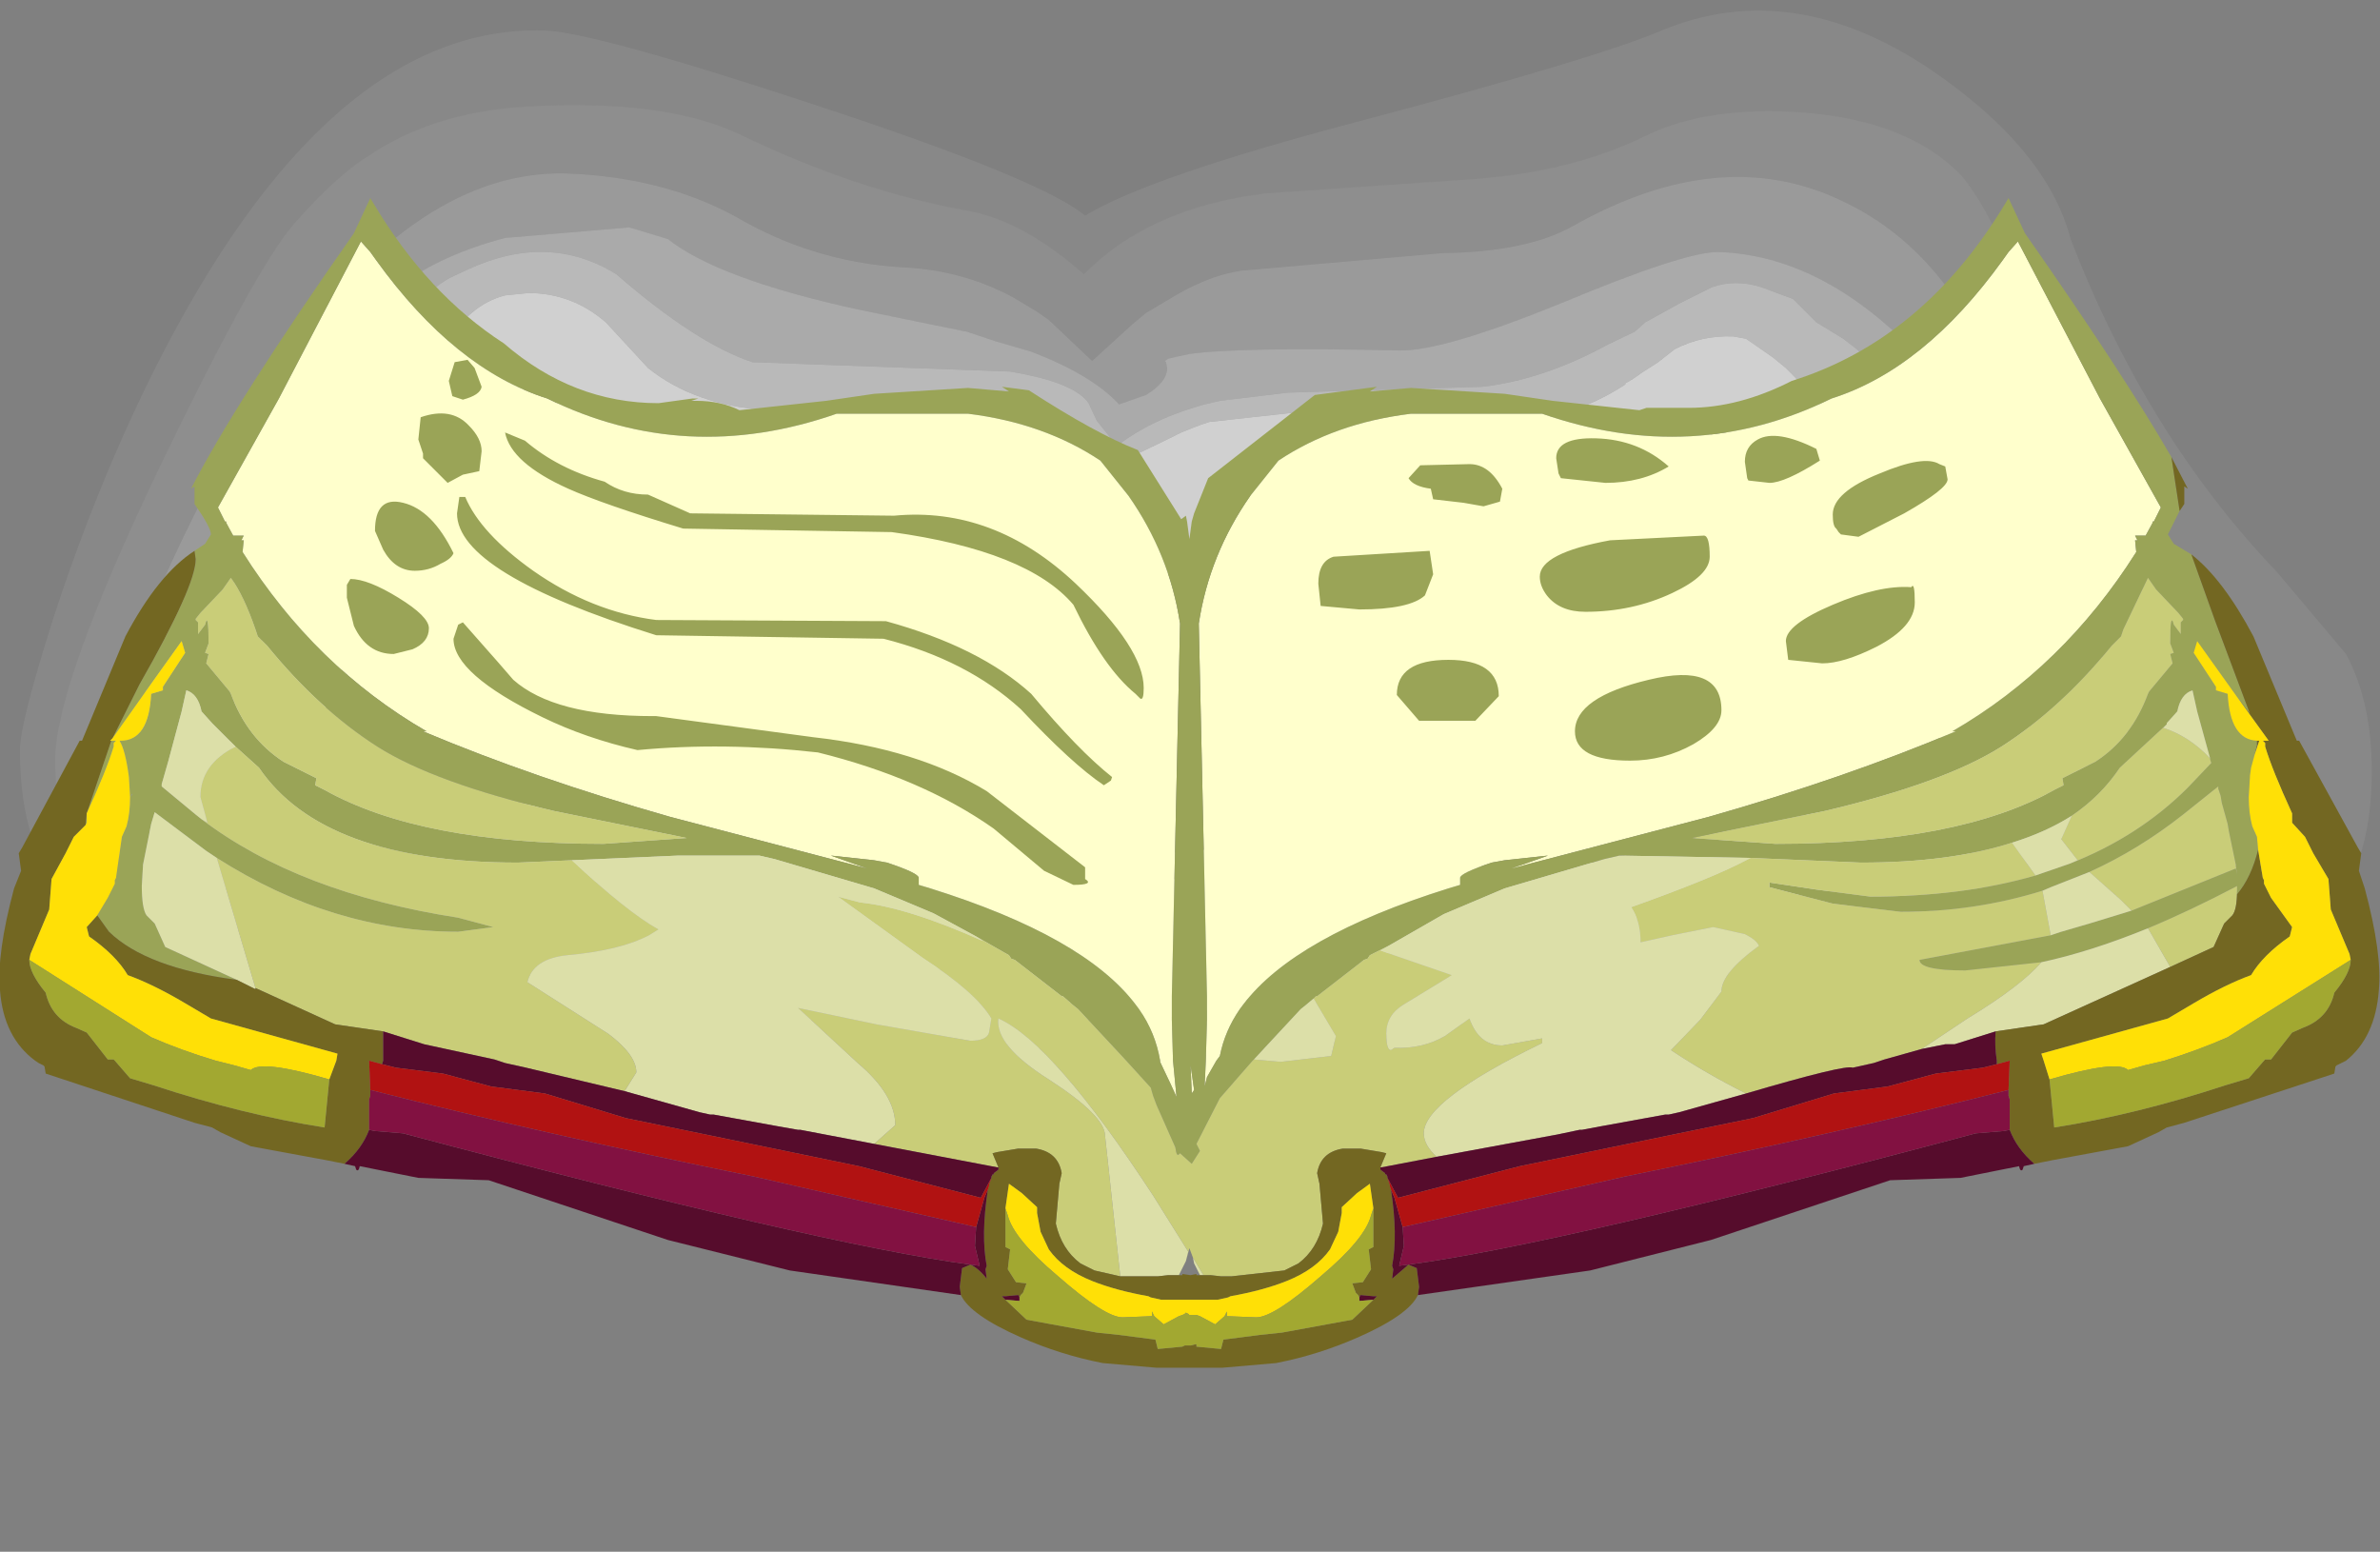<?xml version="1.0" encoding="UTF-8" standalone="no"?>
<svg xmlns:ffdec="https://www.free-decompiler.com/flash" xmlns:xlink="http://www.w3.org/1999/xlink" ffdec:objectType="frame" height="66.2px" width="101.55px" xmlns="http://www.w3.org/2000/svg">
  <rect width="100%" height="100%" fill="#808080" stroke="none"/>
  <g transform="matrix(1.0, 0.0, 0.0, 1.0, 49.95, 61.8)">
    <use ffdec:characterId="1894" ffdec:characterName="a_EB_SpellBookOpen2" height="57.9" transform="matrix(1.0, 0.0, 0.0, 1.0, -49.95, -61.35)" width="101.55" xlink:href="#sprite0"/>
  </g>
  <defs>
    <g id="sprite0" transform="matrix(1.0, 0.0, 0.0, 1.0, 49.95, 56.55)">
      <use ffdec:characterId="1893" height="57.9" transform="matrix(1.0, 0.0, 0.0, 1.0, -49.95, -56.55)" width="101.55" xlink:href="#shape0"/>
    </g>
    <g id="shape0" transform="matrix(1.0, 0.0, 0.0, 1.0, 49.95, 56.55)">
      <path d="M32.4 -54.05 Q37.4 -50.65 38.4 -46.8 41.65 -38.4 47.2 -32.6 L50.15 -29.1 Q51.25 -27.05 51.25 -24.1 51.25 -18.05 46.9 -16.3 45.45 -15.7 42.0 -14.95 L35.85 -13.45 Q19.5 -8.35 16.2 -7.6 11.75 -6.6 5.2 -6.75 0.8 -6.85 -2.35 -8.15 -7.2 -10.05 -9.35 -10.55 L-15.0 -12.2 -29.15 -13.5 Q-42.65 -14.25 -47.0 -18.6 -49.1 -20.7 -49.1 -25.0 -49.1 -26.15 -47.65 -30.7 -45.8 -36.35 -43.35 -41.25 -35.95 -55.95 -26.75 -55.7 -24.65 -55.65 -15.25 -52.55 -5.5 -49.35 -3.65 -47.8 -0.95 -49.45 7.95 -51.8 18.15 -54.5 20.95 -55.7 26.5 -58.0 32.4 -54.05 M27.0 -52.2 Q22.9 -52.5 20.25 -51.2 17.1 -49.65 12.8 -49.35 L4.05 -48.75 Q-0.9 -48.15 -3.7 -45.3 -6.25 -47.55 -8.6 -48.0 -13.4 -48.85 -18.45 -51.3 -21.7 -52.8 -27.55 -52.45 -31.55 -52.2 -34.3 -50.3 -35.6 -49.5 -37.45 -47.4 -39.1 -45.45 -43.15 -37.05 -47.6 -27.75 -47.6 -24.55 -47.6 -21.35 -45.8 -19.5 -42.75 -16.45 -34.05 -15.35 -24.45 -14.1 -4.9 -10.5 L-4.0 -10.1 Q-1.35 -8.8 1.45 -8.75 L14.55 -11.25 32.5 -14.25 Q40.65 -14.95 44.7 -18.0 47.7 -20.3 47.7 -23.15 47.7 -25.95 45.75 -29.4 43.9 -32.75 40.45 -36.3 38.55 -38.25 36.95 -42.75 35.3 -47.65 33.75 -49.5 31.5 -51.85 27.0 -52.2 M-8.3 -36.45 L-7.85 -36.45 -6.95 -36.4 -6.8 -35.85 Q-6.6 -35.1 -5.95 -34.75 L-6.05 -34.4 -6.05 -34.35 Q-7.5 -34.75 -8.2 -36.3 L-8.3 -36.45 M-0.8 -31.75 L-0.5 -32.05 0.75 -33.75 1.8 -34.95 Q1.4 -32.2 -0.1 -30.85 L-0.8 -31.75 M9.35 -30.2 Q9.9 -31.5 12.15 -31.25 15.1 -30.9 15.1 -29.0 15.1 -28.35 14.5 -27.65 13.65 -26.8 12.15 -26.8 L11.6 -26.85 11.9 -27.8 Q11.9 -29.9 9.35 -30.2" fill="#ffffff" fill-opacity="0.067" fill-rule="evenodd" stroke="none"/>
      <path d="M27.0 -52.2 Q31.5 -51.85 33.75 -49.5 35.3 -47.65 36.95 -42.75 38.55 -38.25 40.45 -36.3 43.9 -32.75 45.75 -29.4 47.7 -25.95 47.7 -23.15 47.7 -20.3 44.7 -18.0 40.65 -14.95 32.5 -14.25 L14.55 -11.25 1.45 -8.75 Q-1.35 -8.8 -4.0 -10.1 L-4.9 -10.5 Q-24.45 -14.1 -34.05 -15.35 -42.75 -16.45 -45.8 -19.5 -47.6 -21.35 -47.6 -24.55 -47.6 -27.75 -43.15 -37.05 -39.1 -45.45 -37.45 -47.4 -35.6 -49.5 -34.3 -50.3 -31.55 -52.2 -27.55 -52.45 -21.7 -52.8 -18.45 -51.3 -13.4 -48.85 -8.6 -48.0 -6.25 -47.55 -3.7 -45.3 -0.9 -48.15 4.05 -48.75 L12.8 -49.35 Q17.1 -49.65 20.25 -51.2 22.9 -52.5 27.0 -52.2 M34.0 -43.35 L33.15 -44.7 Q31.3 -47.2 28.6 -48.45 23.45 -50.9 17.15 -47.35 15.2 -46.25 11.6 -46.2 L3.0 -45.45 Q1.7 -45.25 0.3 -44.45 L-1.05 -43.65 -1.65 -43.15 -3.35 -41.6 -5.2 -43.35 -5.7 -43.7 -6.7 -44.3 Q-8.9 -45.5 -11.55 -45.6 -15.3 -45.85 -18.55 -47.75 -21.65 -49.45 -25.8 -49.6 -32.05 -49.75 -37.8 -41.65 L-40.5 -37.25 Q-42.75 -33.15 -44.55 -28.45 -45.95 -24.75 -45.95 -24.1 -45.95 -21.65 -44.7 -20.15 -42.6 -17.7 -36.75 -16.65 L-16.55 -13.35 -13.9 -12.9 0.3 -10.9 2.25 -10.75 14.7 -12.7 33.75 -15.8 Q40.65 -17.05 43.1 -19.95 L43.25 -20.0 Q44.6 -21.8 44.6 -24.6 44.6 -26.55 42.95 -29.6 L40.05 -33.95 Q34.8 -41.05 34.0 -43.35 M-6.95 -36.4 L-5.65 -36.1 -5.95 -34.75 Q-6.6 -35.1 -6.8 -35.85 L-6.95 -36.4" fill="#ffffff" fill-opacity="0.11" fill-rule="evenodd" stroke="none"/>
      <path d="M34.0 -43.35 Q34.8 -41.05 40.05 -33.95 L42.95 -29.6 Q44.6 -26.55 44.6 -24.6 44.6 -21.8 43.25 -20.0 L43.1 -19.95 Q40.65 -17.05 33.75 -15.8 L14.7 -12.7 2.25 -10.75 0.3 -10.9 -13.9 -12.9 -16.55 -13.35 -36.75 -16.65 Q-42.6 -17.7 -44.7 -20.15 -45.95 -21.65 -45.95 -24.1 -45.95 -24.75 -44.55 -28.45 -42.75 -33.15 -40.5 -37.25 L-37.8 -41.65 Q-32.05 -49.75 -25.8 -49.6 -21.65 -49.45 -18.55 -47.75 -15.3 -45.85 -11.55 -45.6 -8.9 -45.5 -6.7 -44.3 L-5.7 -43.7 -5.2 -43.35 -3.35 -41.6 -1.65 -43.15 -1.05 -43.65 0.3 -44.45 Q1.7 -45.25 3.0 -45.45 L11.6 -46.2 Q15.2 -46.25 17.15 -47.35 23.45 -50.9 28.6 -48.45 31.3 -47.2 33.15 -44.7 L34.0 -43.35 M1.0 -20.4 L0.25 -19.6 -0.7 -18.6 Q-3.05 -19.3 -3.35 -19.75 L-2.75 -20.45 -2.4 -21.35 1.0 -20.4 M-10.3 -19.15 L-13.7 -20.05 -10.85 -20.75 -8.85 -21.15 -10.3 -19.15 M-5.65 -36.1 Q-4.7 -35.85 -4.3 -35.3 L-4.85 -34.5 -5.1 -34.25 -5.1 -34.15 -5.75 -32.95 -6.05 -34.35 -6.05 -34.4 -5.95 -34.75 -5.65 -36.1 M39.65 -29.2 L39.0 -30.8 36.2 -36.05 32.75 -40.9 Q28.3 -46.1 23.35 -46.25 21.9 -46.25 16.75 -44.1 11.6 -42.0 9.75 -42.05 2.95 -42.2 0.8 -41.9 L-0.1 -41.7 -0.25 -41.6 -0.2 -41.55 -0.15 -41.3 Q-0.15 -40.7 -1.05 -40.15 L-2.2 -39.75 Q-3.35 -41.0 -5.95 -42.0 L-7.5 -42.45 -8.7 -42.85 -11.4 -43.4 -13.35 -43.8 Q-19.3 -45.1 -21.45 -46.8 L-23.1 -47.3 -28.4 -46.85 Q-31.45 -46.05 -33.35 -44.45 L-35.3 -42.0 -40.6 -33.95 Q-42.2 -31.55 -43.0 -29.6 -44.0 -27.4 -44.0 -25.7 L-44.0 -25.1 -44.0 -24.95 -44.0 -24.65 -44.0 -24.5 -43.85 -21.9 Q-43.0 -20.1 -38.3 -18.2 -32.45 -15.9 -16.45 -13.65 L-14.45 -13.35 -2.05 -11.85 -1.5 -11.8 0.8 -11.9 1.85 -12.05 5.85 -12.45 Q13.7 -13.35 20.35 -14.7 26.9 -16.1 31.45 -17.75 L32.7 -18.25 Q40.85 -21.65 40.85 -26.1 L39.65 -29.2" fill="#ffffff" fill-opacity="0.208" fill-rule="evenodd" stroke="none"/>
      <path d="M25.2 -44.75 Q24.1 -45.1 23.1 -44.75 L21.7 -44.05 20.25 -43.25 19.8 -42.85 18.65 -42.3 Q15.9 -40.8 13.3 -40.5 L5.0 -40.25 2.1 -39.9 1.45 -39.75 0.95 -39.6 Q-0.85 -39.05 -2.2 -38.05 L-2.3 -38.0 -2.35 -38.05 -3.15 -39.05 -3.5 -39.8 Q-4.05 -40.6 -6.3 -41.05 L-6.85 -41.15 -17.85 -41.55 Q-20.25 -42.35 -23.65 -45.3 -26.55 -47.1 -30.0 -45.5 L-30.75 -45.15 Q-32.45 -44.2 -33.15 -42.05 L-33.8 -40.1 -34.3 -38.9 -35.4 -37.5 -38.15 -34.35 -39.45 -32.8 Q-42.95 -28.45 -42.95 -26.15 -42.95 -23.85 -41.5 -22.4 -39.45 -20.3 -34.5 -19.2 L-34.4 -19.2 -27.8 -17.85 -24.0 -17.1 -18.1 -15.95 -11.1 -14.65 -10.85 -14.6 -4.0 -13.6 -2.55 -13.25 -0.7 -13.05 0.55 -13.15 11.55 -15.25 24.4 -17.7 Q33.25 -18.7 36.55 -20.45 39.0 -21.85 39.0 -24.35 L39.0 -24.4 Q38.95 -26.6 36.6 -30.45 L35.4 -32.4 Q33.6 -35.5 33.3 -36.35 32.7 -38.1 31.8 -39.35 30.65 -41.1 28.7 -42.55 L27.55 -43.25 26.55 -44.25 25.2 -44.75 M39.65 -29.2 L40.85 -26.1 Q40.85 -21.65 32.7 -18.25 L31.45 -17.75 Q26.9 -16.1 20.35 -14.7 13.7 -13.35 5.85 -12.45 L1.85 -12.05 0.8 -11.9 -1.5 -11.8 -2.05 -11.85 -14.45 -13.35 -16.45 -13.65 Q-32.45 -15.9 -38.3 -18.2 -43.0 -20.1 -43.85 -21.9 L-44.0 -24.5 -44.0 -24.65 -44.0 -24.95 -44.0 -25.1 -44.0 -25.7 Q-44.0 -27.4 -43.0 -29.6 -42.2 -31.55 -40.6 -33.95 L-35.3 -42.0 -33.35 -44.45 Q-31.45 -46.05 -28.4 -46.85 L-23.1 -47.3 -21.45 -46.8 Q-19.3 -45.1 -13.35 -43.8 L-11.4 -43.4 -8.7 -42.85 -7.5 -42.45 -5.95 -42.0 Q-3.35 -41.0 -2.2 -39.75 L-1.05 -40.15 Q-0.15 -40.7 -0.15 -41.3 L-0.2 -41.55 -0.25 -41.6 -0.1 -41.7 0.8 -41.9 Q2.95 -42.2 9.75 -42.05 11.6 -42.0 16.75 -44.1 21.9 -46.25 23.35 -46.25 28.3 -46.1 32.75 -40.9 L36.2 -36.05 39.0 -30.8 39.65 -29.2 M11.6 -26.85 L11.35 -26.55 Q10.55 -25.65 8.75 -25.7 6.8 -25.75 6.0 -26.85 5.6 -27.45 5.6 -28.05 5.6 -30.3 8.8 -30.2 L9.35 -30.2 Q11.9 -29.9 11.9 -27.8 L11.6 -26.85" fill="#ffffff" fill-opacity="0.329" fill-rule="evenodd" stroke="none"/>
      <path d="M25.2 -44.75 L26.55 -44.25 27.55 -43.25 28.7 -42.55 Q30.65 -41.1 31.8 -39.35 32.7 -38.1 33.3 -36.35 33.6 -35.5 35.4 -32.4 L36.6 -30.45 Q38.95 -26.6 39.0 -24.4 L39.0 -24.35 Q39.0 -21.85 36.55 -20.45 33.25 -18.7 24.4 -17.7 L11.55 -15.25 0.55 -13.15 -0.7 -13.05 -2.55 -13.25 -4.0 -13.6 -10.85 -14.6 -11.1 -14.65 -18.1 -15.95 -24.0 -17.1 -27.8 -17.85 -34.4 -19.2 -34.5 -19.2 Q-39.45 -20.3 -41.5 -22.4 -42.95 -23.85 -42.95 -26.15 -42.95 -28.45 -39.45 -32.8 L-38.15 -34.35 -35.4 -37.5 -34.3 -38.9 -33.8 -40.1 -33.15 -42.05 Q-32.45 -44.2 -30.75 -45.15 L-30.0 -45.5 Q-26.55 -47.1 -23.65 -45.3 -20.25 -42.35 -17.85 -41.55 L-6.85 -41.15 -6.3 -41.05 Q-4.05 -40.6 -3.5 -39.8 L-3.15 -39.05 -2.35 -38.05 -2.3 -38.0 -2.2 -38.05 Q-0.85 -39.05 0.95 -39.6 L1.45 -39.75 2.1 -39.9 5.0 -40.25 13.3 -40.5 Q15.9 -40.8 18.65 -42.3 L19.8 -42.85 20.25 -43.25 21.7 -44.05 23.1 -44.75 Q24.1 -45.1 25.2 -44.75 M28.2 -33.05 L28.65 -32.5 32.05 -27.45 32.0 -27.4 Q31.55 -26.95 30.7 -27.0 30.3 -27.0 28.2 -33.0 L28.2 -33.05 M21.5 -42.1 L20.8 -41.55 20.1 -41.1 Q19.7 -40.8 19.4 -40.65 L19.4 -40.6 Q16.3 -38.55 11.2 -38.7 L10.2 -38.8 8.7 -39.1 6.2 -39.5 1.65 -39.0 1.35 -38.9 0.95 -38.75 0.45 -38.55 Q-1.45 -37.6 -2.1 -37.35 L-2.3 -37.25 -2.6 -37.4 -3.25 -37.7 -4.7 -38.8 -5.0 -38.9 -6.4 -39.3 -6.75 -39.35 -8.6 -39.5 -8.95 -39.5 -9.75 -39.5 -17.2 -39.5 Q-20.3 -39.7 -22.3 -41.3 L-24.1 -43.25 Q-25.55 -44.5 -27.4 -44.5 L-28.4 -44.4 Q-29.95 -44.0 -30.95 -42.25 L-31.6 -40.55 -32.6 -38.55 -36.6 -33.05 -36.9 -32.55 Q-40.15 -28.05 -40.15 -25.8 -40.15 -23.6 -37.85 -22.35 -35.1 -20.85 -28.6 -19.9 L-22.65 -19.1 -17.65 -17.85 -16.35 -17.5 -12.25 -16.3 -6.8 -14.8 Q-2.7 -13.75 -0.45 -13.65 L-0.1 -13.65 0.05 -13.6 1.45 -13.85 4.9 -14.85 5.25 -15.0 7.6 -15.8 9.75 -16.45 14.5 -17.0 16.75 -17.35 23.2 -18.3 27.9 -18.95 Q32.45 -19.8 34.85 -20.9 36.3 -21.6 37.0 -22.5 37.65 -23.3 37.65 -24.2 L36.25 -26.7 32.2 -33.45 30.1 -36.5 Q27.85 -39.75 26.25 -41.3 25.95 -41.55 25.7 -41.75 L24.55 -42.55 24.0 -42.65 Q22.65 -42.7 21.5 -42.1 M28.6 -22.75 L26.8 -22.15 Q22.35 -20.75 18.05 -20.2 L20.75 -20.85 28.6 -22.75 M-0.7 -18.6 L-2.2 -17.4 -2.55 -17.3 -4.1 -17.55 -6.5 -18.1 -9.55 -18.9 -9.85 -19.05 -10.3 -19.15 -8.85 -21.15 -8.45 -21.6 Q-6.5 -23.6 -5.1 -23.55 -3.5 -23.5 -2.8 -22.5 -2.4 -21.95 -2.4 -21.45 L-2.4 -21.35 -2.75 -20.45 -3.35 -19.75 Q-3.05 -19.3 -0.7 -18.6 M-4.3 -35.3 L-4.15 -35.0 -3.95 -34.35 -3.95 -33.8 -3.95 -32.1 Q-3.7 -31.4 -2.4 -31.3 L-2.05 -31.3 -1.55 -31.3 Q-3.05 -29.2 -3.65 -29.2 -5.0 -29.25 -5.55 -30.8 L-5.8 -32.45 -5.75 -32.95 -5.1 -34.15 -5.1 -34.25 -4.85 -34.5 -4.3 -35.3" fill="#ffffff" fill-opacity="0.447" fill-rule="evenodd" stroke="none"/>
      <path d="M21.5 -42.1 Q22.65 -42.7 24.0 -42.65 L24.55 -42.55 25.7 -41.75 Q25.95 -41.55 26.25 -41.3 27.85 -39.75 30.1 -36.5 L32.2 -33.45 36.25 -26.7 37.65 -24.2 Q37.65 -23.3 37.0 -22.5 36.3 -21.6 34.85 -20.9 32.45 -19.8 27.9 -18.95 L23.2 -18.3 16.75 -17.35 14.5 -17.0 9.75 -16.45 7.6 -15.8 5.25 -15.0 4.9 -14.85 1.45 -13.85 0.05 -13.6 -0.1 -13.65 -0.45 -13.65 Q-2.7 -13.75 -6.8 -14.8 L-12.25 -16.3 -16.35 -17.5 -17.65 -17.85 -22.65 -19.1 -28.6 -19.9 Q-35.1 -20.85 -37.85 -22.35 -40.15 -23.6 -40.15 -25.8 -40.15 -28.05 -36.9 -32.55 L-36.6 -33.05 -32.6 -38.55 -31.6 -40.55 -30.95 -42.25 Q-29.95 -44.0 -28.4 -44.4 L-27.4 -44.5 Q-25.55 -44.5 -24.1 -43.25 L-22.3 -41.3 Q-20.3 -39.7 -17.2 -39.5 L-9.75 -39.5 -8.95 -39.5 -8.6 -39.5 -6.75 -39.35 -6.4 -39.3 -5.0 -38.9 -4.7 -38.8 -3.25 -37.7 -2.6 -37.4 -2.3 -37.25 -2.1 -37.35 Q-1.45 -37.6 0.45 -38.55 L0.95 -38.75 1.35 -38.9 1.65 -39.0 6.2 -39.5 8.7 -39.1 10.2 -38.8 11.2 -38.7 Q16.3 -38.55 19.4 -40.6 L19.4 -40.65 Q19.7 -40.8 20.1 -41.1 L20.8 -41.55 21.5 -42.1 M32.05 -27.45 L28.65 -32.5 28.2 -33.05 28.15 -33.1 23.5 -38.8 Q22.45 -37.85 19.15 -36.75 14.8 -35.2 10.9 -35.3 L8.45 -35.75 5.95 -36.2 Q3.4 -36.3 1.8 -34.95 L0.75 -33.75 -0.5 -32.05 -0.8 -31.75 Q-1.15 -31.4 -1.55 -31.3 L-2.05 -31.3 -2.4 -31.3 Q-3.7 -31.4 -3.95 -32.1 L-3.95 -33.8 -3.95 -34.35 -4.15 -35.0 -4.3 -35.3 Q-4.7 -35.85 -5.65 -36.1 L-6.95 -36.4 -7.85 -36.45 -8.3 -36.45 -12.25 -36.25 -16.7 -36.0 Q-22.5 -36.15 -24.85 -38.25 -26.1 -39.4 -27.0 -41.2 L-31.85 -34.3 Q-36.3 -27.65 -36.3 -25.6 -36.3 -24.05 -31.75 -23.4 L-17.45 -21.05 -13.7 -20.05 -10.3 -19.15 -9.85 -19.05 -9.55 -18.9 -6.5 -18.1 -4.1 -17.55 -2.55 -17.3 -2.2 -17.4 -0.7 -18.6 0.25 -19.6 1.0 -20.4 Q2.75 -21.95 4.45 -21.9 5.65 -21.9 6.6 -21.15 L7.4 -20.3 11.1 -20.15 12.55 -20.0 18.05 -20.2 Q22.35 -20.75 26.8 -22.15 L28.6 -22.75 Q32.9 -24.25 32.9 -24.95 32.9 -25.9 32.05 -27.45" fill="#ffffff" fill-opacity="0.627" fill-rule="evenodd" stroke="none"/>
      <path d="M35.5 -45.9 L35.75 -46.25 36.15 -46.7 39.65 -40.0 42.25 -35.35 41.95 -34.75 41.9 -34.75 41.9 -34.7 41.6 -34.15 41.15 -34.15 41.25 -33.95 41.15 -33.95 41.2 -33.45 Q38.1 -28.55 33.35 -25.8 L33.5 -25.8 Q28.75 -23.8 22.95 -22.15 L14.55 -19.95 16.1 -20.5 14.25 -20.3 13.7 -20.2 Q12.35 -19.75 12.35 -19.55 L12.35 -19.25 11.85 -19.1 Q5.3 -17.05 3.1 -14.15 L2.95 -13.95 Q2.3 -13.0 2.1 -11.95 L1.95 -11.75 1.55 -11.05 1.45 -10.65 1.5 -11.75 1.55 -13.5 1.55 -13.95 1.55 -14.5 1.2 -30.4 Q1.65 -33.35 3.4 -35.85 L4.6 -37.35 Q7.0 -38.95 10.25 -39.35 L15.85 -39.35 Q22.3 -37.1 28.2 -40.0 32.15 -41.25 35.5 -45.9 M0.05 -13.5 L0.1 -11.75 0.25 -10.2 0.0 -10.75 -0.45 -11.7 -0.45 -11.75 Q-0.65 -12.95 -1.35 -13.95 L-1.5 -14.15 Q-3.7 -17.05 -10.25 -19.1 L-10.75 -19.25 -10.75 -19.55 Q-10.75 -19.75 -12.1 -20.2 L-12.65 -20.3 -14.5 -20.5 -12.95 -19.95 -21.35 -22.15 Q-27.15 -23.8 -31.9 -25.8 L-31.75 -25.8 Q-36.5 -28.55 -39.6 -33.45 L-39.55 -33.95 -39.65 -33.95 -39.55 -34.15 -40.0 -34.15 -40.3 -34.7 -40.3 -34.75 -40.35 -34.75 -40.65 -35.35 -38.05 -40.0 -34.55 -46.7 -34.15 -46.25 -33.9 -45.9 Q-30.55 -41.25 -26.6 -40.0 -20.7 -37.1 -14.25 -39.35 L-8.65 -39.35 Q-5.4 -38.95 -3.0 -37.35 L-1.8 -35.85 Q-0.05 -33.35 0.4 -30.4 L0.05 -14.5 0.05 -13.95 0.05 -13.5 M1.0 -10.5 L0.9 -10.35 0.85 -11.55 1.0 -10.5" fill="#ffffcc" fill-rule="evenodd" stroke="none"/>
      <path d="M35.5 -45.9 Q32.15 -41.25 28.2 -40.0 22.3 -37.1 15.85 -39.35 L10.25 -39.35 Q7.0 -38.95 4.6 -37.35 L3.4 -35.85 Q1.65 -33.35 1.2 -30.4 L1.55 -14.5 1.55 -13.95 1.55 -13.5 1.5 -11.75 1.45 -10.65 1.55 -11.05 1.95 -11.75 2.1 -11.95 Q2.3 -13.0 2.95 -13.95 L3.1 -14.15 Q5.3 -17.05 11.85 -19.1 L12.35 -19.25 12.35 -19.55 Q12.35 -19.75 13.7 -20.2 L14.25 -20.3 16.1 -20.5 14.55 -19.95 22.95 -22.15 Q28.75 -23.8 33.5 -25.8 L33.35 -25.8 Q38.1 -28.55 41.2 -33.45 L41.15 -33.95 41.25 -33.95 41.15 -34.15 41.6 -34.15 41.9 -34.7 41.9 -34.75 41.95 -34.75 42.25 -35.35 39.65 -40.0 36.15 -46.7 35.75 -46.25 35.5 -45.9 M-41.65 -33.5 L-41.2 -33.8 -40.95 -34.2 Q-40.95 -34.5 -41.65 -35.5 L-41.65 -36.25 -41.8 -36.15 Q-39.9 -39.85 -34.85 -47.05 L-34.15 -48.55 -34.0 -48.3 Q-31.7 -44.45 -28.45 -42.35 -25.5 -39.8 -21.85 -39.8 L-20.4 -40.0 -20.15 -40.0 -20.45 -39.9 -20.25 -39.9 Q-19.2 -39.9 -18.4 -39.5 L-14.7 -39.9 -12.65 -40.2 -11.85 -40.25 -8.65 -40.45 -6.9 -40.3 -7.2 -40.5 -6.05 -40.35 Q-3.2 -38.5 -1.4 -37.8 L0.45 -34.85 0.65 -35.0 0.7 -34.75 0.8 -34.0 0.9 -34.75 1.0 -35.1 1.6 -36.6 6.15 -40.15 8.8 -40.5 8.5 -40.3 10.25 -40.45 13.45 -40.25 14.25 -40.2 16.3 -39.9 20.0 -39.5 20.3 -39.6 22.1 -39.6 Q24.25 -39.6 26.5 -40.75 32.1 -42.5 35.6 -48.3 L35.75 -48.55 36.45 -47.05 Q40.65 -41.05 42.7 -37.5 L43.05 -35.2 42.55 -34.2 42.8 -33.8 43.55 -33.35 44.55 -30.55 46.05 -26.55 45.55 -27.2 45.05 -27.9 43.8 -29.65 43.65 -29.15 44.6 -27.7 44.6 -27.55 45.1 -27.4 Q45.2 -25.45 46.35 -25.4 L46.35 -25.2 46.25 -24.8 46.1 -24.25 46.05 -23.9 46.05 -23.85 46.0 -23.0 Q46.0 -22.3 46.15 -21.75 L46.35 -21.3 46.4 -20.75 Q46.1 -19.55 45.5 -18.85 L45.5 -19.0 45.5 -19.2 Q43.5 -18.15 41.7 -17.4 39.25 -16.4 37.15 -15.95 L33.9 -15.6 Q31.95 -15.6 31.95 -16.05 L37.55 -17.1 38.0 -17.25 39.2 -17.6 41.0 -18.15 45.45 -19.95 45.5 -19.7 45.45 -20.05 45.45 -20.1 45.15 -21.55 45.1 -21.85 44.85 -22.75 44.8 -23.05 44.7 -23.35 44.7 -23.45 43.2 -22.25 Q41.3 -20.75 39.2 -19.8 L37.55 -19.15 37.2 -19.0 Q34.3 -18.1 31.15 -18.1 L28.25 -18.45 25.55 -19.15 25.55 -19.35 27.55 -19.05 29.85 -18.75 Q33.8 -18.75 36.9 -19.65 L38.35 -20.15 Q41.3 -21.3 43.4 -23.4 L44.4 -24.45 44.35 -24.6 44.35 -24.65 43.8 -26.65 43.6 -27.55 Q43.1 -27.4 42.95 -26.65 L42.5 -26.15 42.5 -26.1 40.5 -24.25 Q39.7 -23.05 38.45 -22.2 37.35 -21.5 35.9 -21.05 33.25 -20.2 29.45 -20.2 L24.75 -20.4 19.15 -20.5 18.5 -20.35 14.25 -19.1 11.65 -18.0 9.3 -16.65 8.5 -16.25 8.4 -16.1 8.25 -16.05 6.25 -14.5 6.2 -14.5 6.1 -14.4 5.8 -14.15 5.55 -13.95 3.55 -11.8 3.5 -11.75 2.1 -10.15 1.1 -8.2 1.25 -7.9 0.9 -7.35 0.4 -7.8 0.35 -7.75 Q0.25 -7.65 0.2 -8.05 L-0.6 -9.85 -0.75 -10.25 -0.85 -10.6 -1.9 -11.75 -3.95 -13.95 -4.2 -14.15 -4.6 -14.5 -4.65 -14.5 -6.65 -16.05 -6.8 -16.1 -6.9 -16.25 -8.3 -17.05 -10.05 -18.0 -10.15 -18.05 -12.65 -19.1 -16.9 -20.35 -17.55 -20.5 -21.0 -20.5 -25.55 -20.3 -27.85 -20.2 Q-36.15 -20.2 -38.9 -24.25 L-39.9 -25.15 -40.9 -26.15 -41.35 -26.65 Q-41.5 -27.4 -42.0 -27.55 L-42.2 -26.65 -42.75 -24.6 -43.05 -23.55 -43.05 -23.45 -41.6 -22.25 -41.35 -22.05 Q-37.2 -18.9 -30.4 -17.85 L-28.9 -17.45 -30.4 -17.25 Q-35.75 -17.25 -40.7 -20.4 L-41.15 -20.7 -43.35 -22.35 -43.5 -21.85 -43.8 -20.35 -43.85 -20.1 -43.85 -20.05 -43.9 -19.2 Q-43.9 -18.25 -43.7 -17.95 L-43.35 -17.6 -42.9 -16.6 -39.85 -15.2 Q-43.7 -15.7 -45.3 -17.25 L-45.8 -17.95 -45.35 -18.7 -45.05 -19.3 -45.05 -19.45 -45.0 -19.55 -44.75 -21.3 -44.55 -21.75 Q-44.4 -22.3 -44.4 -23.0 L-44.45 -23.85 Q-44.6 -25.0 -44.85 -25.4 L-44.8 -25.4 Q-43.6 -25.4 -43.5 -27.4 L-43.0 -27.55 -43.0 -27.7 -42.05 -29.15 -42.2 -29.65 -43.45 -27.9 -45.15 -25.5 -44.0 -27.8 Q-41.6 -32.0 -41.6 -33.15 L-41.65 -33.5 M-44.4 -23.0 L-44.3 -23.1 -44.3 -23.15 -44.4 -23.0 M46.0 -23.0 L45.9 -23.15 45.9 -23.1 46.0 -23.0 M35.45 -25.15 Q33.0 -23.6 27.9 -22.4 L22.25 -21.25 25.8 -21.0 Q33.6 -21.0 37.7 -23.3 L38.1 -23.5 38.05 -23.8 39.45 -24.5 Q41.0 -25.5 41.7 -27.4 L41.75 -27.5 42.75 -28.7 42.65 -29.1 42.8 -29.15 42.65 -29.55 Q42.65 -30.95 42.8 -30.35 L43.1 -29.95 43.1 -30.45 43.2 -30.55 43.2 -30.6 43.0 -30.85 42.05 -31.85 41.7 -32.35 40.65 -30.15 40.55 -29.85 40.15 -29.45 Q37.95 -26.75 35.45 -25.15 M0.05 -13.5 L0.05 -13.95 0.05 -14.5 0.4 -30.4 Q-0.05 -33.35 -1.8 -35.85 L-3.0 -37.35 Q-5.4 -38.95 -8.65 -39.35 L-14.25 -39.35 Q-20.7 -37.1 -26.6 -40.0 -30.55 -41.25 -33.9 -45.9 L-34.15 -46.25 -34.55 -46.7 -38.05 -40.0 -40.65 -35.35 -40.35 -34.75 -40.3 -34.75 -40.3 -34.7 -40.0 -34.15 -39.55 -34.15 -39.65 -33.95 -39.55 -33.95 -39.6 -33.45 Q-36.5 -28.55 -31.75 -25.8 L-31.9 -25.8 Q-27.15 -23.8 -21.35 -22.15 L-12.95 -19.95 -14.5 -20.5 -12.65 -20.3 -12.1 -20.2 Q-10.75 -19.75 -10.75 -19.55 L-10.75 -19.25 -10.25 -19.1 Q-3.7 -17.05 -1.5 -14.15 L-1.35 -13.95 Q-0.65 -12.95 -0.45 -11.75 L-0.45 -11.7 0.0 -10.75 0.25 -10.2 0.1 -11.75 0.05 -13.5 M1.0 -10.5 L0.85 -11.55 0.9 -10.35 1.0 -10.5 M-41.4 -30.85 L-41.6 -30.6 -41.6 -30.55 -41.5 -30.45 -41.5 -29.95 -41.2 -30.35 Q-41.05 -30.95 -41.05 -29.55 L-41.2 -29.15 -41.05 -29.1 -41.15 -28.7 -40.15 -27.5 -40.1 -27.4 Q-39.4 -25.5 -37.85 -24.5 L-36.45 -23.8 -36.5 -23.5 -36.1 -23.3 Q-32.0 -21.0 -24.2 -21.0 L-20.65 -21.25 -26.3 -22.4 Q-31.4 -23.6 -33.85 -25.15 -36.35 -26.75 -38.55 -29.45 L-38.95 -29.85 -39.05 -30.15 Q-39.55 -31.6 -40.1 -32.35 L-40.45 -31.85 -41.4 -30.85 M-45.2 -25.4 L-45.0 -25.4 -45.1 -25.3 -45.1 -25.15 Q-45.4 -24.15 -46.25 -22.3 L-46.25 -21.9 -46.3 -21.8 -46.25 -22.3 -45.2 -25.4" fill="#9aa457" fill-rule="evenodd" stroke="none"/>
      <path d="M-40.7 -20.4 Q-35.75 -17.25 -30.4 -17.25 L-28.9 -17.45 -30.4 -17.85 Q-37.2 -18.9 -41.35 -22.05 L-41.1 -21.9 -41.4 -23.0 Q-41.4 -24.4 -39.9 -25.15 L-38.9 -24.25 Q-36.15 -20.2 -27.85 -20.2 L-25.55 -20.3 Q-23.2 -18.1 -21.85 -17.35 L-22.25 -17.1 Q-23.5 -16.45 -25.75 -16.25 -27.2 -16.1 -27.45 -15.1 L-24.0 -12.9 Q-22.8 -12.0 -22.8 -11.25 L-23.3 -10.45 -27.5 -11.45 -28.4 -11.65 -28.7 -11.75 -28.85 -11.8 -31.85 -12.45 -33.6 -13.0 -35.65 -13.3 -39.05 -14.85 -40.7 -20.4 M-8.3 -17.05 L-6.9 -16.25 -6.8 -16.1 -6.65 -16.05 -4.65 -14.5 -4.6 -14.5 -4.2 -14.15 -3.95 -13.95 -1.9 -11.75 -0.85 -10.6 -0.75 -10.25 -0.6 -9.85 0.2 -8.05 Q0.25 -7.65 0.35 -7.75 L0.4 -7.8 0.9 -7.35 1.25 -7.9 1.1 -8.2 2.1 -10.15 3.5 -11.75 3.55 -11.8 4.7 -11.7 6.85 -11.95 7.05 -12.8 6.1 -14.4 6.2 -14.5 6.25 -14.5 8.25 -16.05 8.4 -16.1 8.5 -16.25 9.3 -16.65 8.95 -16.45 12.0 -15.4 9.95 -14.15 Q9.2 -13.7 9.2 -12.9 9.2 -12.2 9.4 -12.2 L9.55 -12.3 Q10.75 -12.25 11.7 -12.8 L12.75 -13.55 Q13.15 -12.4 14.15 -12.4 L15.85 -12.7 15.85 -12.5 Q10.8 -10.05 10.8 -8.65 10.8 -8.15 11.35 -7.65 L9.0 -7.2 8.95 -7.2 9.2 -7.8 9.0 -7.85 8.1 -8.0 7.35 -8.0 Q6.4 -7.85 6.25 -6.95 L6.35 -6.5 6.5 -4.8 Q6.25 -3.7 5.45 -3.1 L4.85 -2.8 2.6 -2.55 2.5 -2.55 2.2 -2.55 2.15 -2.55 1.7 -2.6 1.4 -2.6 0.95 -3.35 0.8 -3.75 0.65 -3.2 0.75 -3.6 -0.75 -6.0 Q-5.0 -12.5 -7.35 -13.55 -7.5 -12.4 -5.2 -10.95 -2.8 -9.4 -2.8 -8.55 L-2.15 -2.55 -3.25 -2.8 -3.85 -3.1 Q-4.65 -3.7 -4.9 -4.8 L-4.75 -6.5 -4.65 -6.95 Q-4.8 -7.85 -5.75 -8.0 L-6.5 -8.0 -7.4 -7.85 -7.6 -7.8 -7.35 -7.2 -7.4 -7.2 -12.65 -8.2 -11.75 -9.0 Q-11.75 -10.3 -13.35 -11.65 L-15.9 -14.0 -12.55 -13.3 -8.55 -12.6 Q-7.85 -12.6 -7.75 -12.95 L-7.65 -13.55 Q-8.3 -14.65 -10.6 -16.15 L-14.2 -18.75 -13.25 -18.5 Q-11.25 -18.3 -8.0 -16.85 L-8.3 -17.05 M24.75 -20.4 L29.45 -20.2 Q33.25 -20.2 35.9 -21.05 L36.9 -19.65 Q33.8 -18.75 29.85 -18.75 L27.55 -19.05 25.55 -19.35 25.55 -19.15 28.25 -18.45 31.15 -18.1 Q34.3 -18.1 37.2 -19.0 L37.55 -17.1 31.95 -16.05 Q31.95 -15.6 33.9 -15.6 L37.15 -15.95 Q36.3 -14.95 34.0 -13.55 L32.05 -12.25 30.45 -11.8 30.3 -11.75 30.0 -11.65 29.1 -11.45 Q28.8 -11.6 24.55 -10.35 22.85 -11.2 21.35 -12.2 L22.6 -13.5 23.5 -14.7 Q23.5 -15.5 25.1 -16.65 25.0 -16.9 24.5 -17.15 L23.15 -17.45 21.4 -17.1 20.05 -16.8 Q20.05 -17.7 19.65 -18.3 23.15 -19.55 24.55 -20.3 L24.75 -20.4 M38.45 -22.2 Q39.7 -23.05 40.5 -24.25 L42.5 -26.1 42.35 -25.95 Q43.45 -25.6 44.35 -24.65 L44.35 -24.6 44.4 -24.45 43.4 -23.4 Q41.3 -21.3 38.35 -20.15 L38.7 -20.3 38.0 -21.2 38.45 -22.2 M39.2 -19.8 Q41.3 -20.75 43.2 -22.25 L44.7 -23.45 44.7 -23.35 44.8 -23.05 44.85 -22.75 45.1 -21.85 45.15 -21.55 45.45 -20.1 45.45 -20.05 45.5 -19.7 45.45 -19.95 41.0 -18.15 40.55 -18.6 39.2 -19.8 M41.7 -17.4 Q43.5 -18.15 45.5 -19.2 L45.5 -19.0 Q45.5 -18.2 45.3 -17.95 L44.95 -17.6 44.5 -16.6 42.65 -15.75 41.7 -17.4 M35.45 -25.15 Q37.95 -26.75 40.15 -29.45 L40.55 -29.85 40.65 -30.15 41.7 -32.35 42.05 -31.85 43.0 -30.85 43.2 -30.6 43.2 -30.55 43.1 -30.45 43.1 -29.95 42.8 -30.35 Q42.65 -30.95 42.65 -29.55 L42.8 -29.15 42.65 -29.1 42.75 -28.7 41.75 -27.5 41.7 -27.4 Q41.0 -25.5 39.45 -24.5 L38.05 -23.8 38.1 -23.5 37.7 -23.3 Q33.6 -21.0 25.8 -21.0 L22.25 -21.25 27.9 -22.4 Q33.0 -23.6 35.45 -25.15 M-41.4 -30.85 L-40.45 -31.85 -40.1 -32.35 Q-39.55 -31.6 -39.05 -30.15 L-38.95 -29.85 -38.55 -29.45 Q-36.35 -26.75 -33.85 -25.15 -31.4 -23.6 -26.3 -22.4 L-20.65 -21.25 -24.2 -21.0 Q-32.0 -21.0 -36.1 -23.3 L-36.5 -23.5 -36.45 -23.8 -37.85 -24.5 Q-39.4 -25.5 -40.1 -27.4 L-40.15 -27.5 -41.15 -28.7 -41.05 -29.1 -41.2 -29.15 -41.05 -29.55 Q-41.05 -30.95 -41.2 -30.35 L-41.5 -29.95 -41.5 -30.45 -41.6 -30.55 -41.6 -30.6 -41.4 -30.85" fill="#c9cd78" fill-rule="evenodd" stroke="none"/>
      <path d="M-39.85 -15.2 L-42.9 -16.6 -43.35 -17.6 -43.7 -17.95 Q-43.9 -18.25 -43.9 -19.2 L-43.85 -20.05 -43.85 -20.1 -43.8 -20.35 -43.5 -21.85 -43.35 -22.35 -41.15 -20.7 -40.7 -20.4 -39.05 -14.85 -39.05 -14.8 -39.85 -15.2 M-41.35 -22.05 L-41.6 -22.25 -43.05 -23.45 -43.05 -23.55 -42.75 -24.6 -42.2 -26.65 -42.0 -27.55 Q-41.5 -27.4 -41.35 -26.65 L-40.9 -26.15 -39.9 -25.15 Q-41.4 -24.4 -41.4 -23.0 L-41.1 -21.9 -41.35 -22.05 M-25.55 -20.3 L-21.0 -20.5 -17.55 -20.5 -16.9 -20.35 -12.65 -19.1 -10.15 -18.05 -10.05 -18.0 -8.3 -17.05 -8.0 -16.85 Q-11.25 -18.3 -13.25 -18.5 L-14.2 -18.75 -10.6 -16.15 Q-8.3 -14.65 -7.65 -13.55 L-7.75 -12.95 Q-7.85 -12.6 -8.55 -12.6 L-12.55 -13.3 -15.9 -14.0 -13.35 -11.65 Q-11.75 -10.3 -11.75 -9.0 L-12.65 -8.2 -15.8 -8.8 -15.9 -8.8 -16.75 -8.95 -19.5 -9.45 -19.65 -9.45 -20.1 -9.55 -23.3 -10.45 -22.8 -11.25 Q-22.8 -12.0 -24.0 -12.9 L-27.45 -15.1 Q-27.2 -16.1 -25.75 -16.25 -23.5 -16.45 -22.25 -17.1 L-21.85 -17.35 Q-23.2 -18.1 -25.55 -20.3 M3.55 -11.8 L5.55 -13.95 5.8 -14.15 6.1 -14.4 7.05 -12.8 6.85 -11.95 4.7 -11.7 3.55 -11.8 M9.3 -16.65 L11.65 -18.0 14.25 -19.1 18.5 -20.35 19.15 -20.5 24.75 -20.4 24.55 -20.3 Q23.15 -19.55 19.65 -18.3 20.05 -17.7 20.05 -16.8 L21.4 -17.1 23.15 -17.45 24.5 -17.15 Q25.0 -16.9 25.1 -16.65 23.5 -15.5 23.5 -14.7 L22.6 -13.5 21.35 -12.2 Q22.85 -11.2 24.55 -10.35 L21.7 -9.55 21.25 -9.45 21.1 -9.45 18.35 -8.95 17.55 -8.8 17.45 -8.8 16.5 -8.6 11.35 -7.65 Q10.8 -8.15 10.8 -8.65 10.8 -10.05 15.85 -12.5 L15.85 -12.7 14.15 -12.4 Q13.15 -12.4 12.75 -13.55 L11.7 -12.8 Q10.75 -12.25 9.55 -12.3 L9.4 -12.2 Q9.2 -12.2 9.2 -12.9 9.2 -13.7 9.95 -14.15 L12.0 -15.4 8.95 -16.45 9.3 -16.65 M35.9 -21.05 Q37.35 -21.5 38.45 -22.2 L38.0 -21.2 38.7 -20.3 38.35 -20.15 36.9 -19.65 35.9 -21.05 M42.5 -26.1 L42.5 -26.15 42.95 -26.65 Q43.1 -27.4 43.6 -27.55 L43.8 -26.65 44.35 -24.65 Q43.45 -25.6 42.35 -25.95 L42.5 -26.1 M37.2 -19.0 L37.55 -19.15 39.2 -19.8 40.55 -18.6 41.0 -18.15 39.2 -17.6 38.0 -17.25 37.55 -17.1 37.2 -19.0 M37.15 -15.95 Q39.25 -16.4 41.7 -17.4 L42.65 -15.75 37.25 -13.3 35.2 -13.0 33.45 -12.45 33.35 -12.45 33.3 -12.45 33.05 -12.45 32.05 -12.25 34.0 -13.55 Q36.3 -14.95 37.15 -15.95 M1.25 -2.6 L1.0 -3.1 0.95 -3.35 1.4 -2.6 1.25 -2.6 M0.65 -3.2 L0.6 -3.1 0.35 -2.6 -0.1 -2.6 -0.55 -2.55 -0.6 -2.55 -0.9 -2.55 -1.0 -2.55 -2.15 -2.55 -2.8 -8.55 Q-2.8 -9.4 -5.2 -10.95 -7.5 -12.4 -7.35 -13.55 -5.0 -12.5 -0.75 -6.0 L0.75 -3.6 0.65 -3.2" fill="#dcdfa8" fill-rule="evenodd" stroke="none"/>
      <path d="M-41.65 -33.5 L-41.6 -33.15 Q-41.6 -32.0 -44.0 -27.8 L-45.15 -25.5 -45.25 -25.4 -45.2 -25.4 -46.25 -22.3 -46.3 -21.8 -46.8 -21.3 -47.15 -20.6 -47.75 -19.5 -47.85 -18.2 -48.65 -16.3 -48.7 -16.05 Q-48.7 -15.5 -48.0 -14.65 -47.75 -13.55 -46.7 -13.15 L-46.25 -12.95 -45.35 -11.8 -45.1 -11.8 -45.05 -11.75 -44.4 -11.0 -43.4 -10.7 Q-39.6 -9.45 -36.1 -8.9 L-35.9 -10.95 -35.6 -11.75 -35.55 -12.05 -40.95 -13.55 -42.05 -14.2 Q-43.4 -15.0 -44.5 -15.4 -45.0 -16.25 -46.15 -17.05 L-46.25 -17.45 -45.8 -17.95 -45.3 -17.25 Q-43.7 -15.7 -39.85 -15.2 L-39.05 -14.8 -39.05 -14.85 -35.65 -13.3 -33.6 -13.0 -33.6 -11.75 -33.65 -11.6 -34.2 -11.75 -34.15 -10.5 -34.15 -10.25 -34.2 -10.1 -34.2 -8.8 Q-34.5 -8.0 -35.25 -7.35 L-36.0 -7.5 -39.25 -8.1 -40.55 -8.7 -40.9 -8.9 -41.65 -9.1 -48.0 -11.2 -48.05 -11.5 -48.1 -11.55 -48.3 -11.65 -48.45 -11.75 Q-49.8 -12.75 -49.95 -14.75 -50.1 -16.3 -49.35 -19.1 L-49.05 -19.85 -49.15 -20.6 -49.0 -20.85 -46.55 -25.4 -46.45 -25.4 -44.6 -29.85 Q-43.2 -32.5 -41.65 -33.5 M45.5 -19.0 L45.5 -18.85 Q46.1 -19.55 46.4 -20.75 L46.6 -19.55 46.65 -19.45 46.65 -19.3 46.95 -18.7 47.85 -17.45 47.75 -17.05 Q46.6 -16.25 46.1 -15.4 45.0 -15.0 43.65 -14.2 L42.55 -13.55 37.15 -12.05 37.25 -11.75 37.5 -10.95 37.7 -8.9 Q41.2 -9.45 45.0 -10.7 L46.0 -11.0 46.65 -11.75 46.7 -11.8 46.95 -11.8 47.85 -12.95 48.3 -13.15 Q49.4 -13.55 49.65 -14.65 50.35 -15.5 50.35 -16.05 L50.3 -16.3 49.5 -18.2 49.4 -19.5 48.75 -20.6 48.4 -21.3 47.85 -21.9 47.85 -22.3 Q47.0 -24.15 46.7 -25.15 L46.7 -25.3 46.6 -25.4 46.85 -25.4 45.55 -27.2 46.05 -26.55 44.55 -30.55 43.55 -33.35 Q44.9 -32.3 46.2 -29.85 L48.05 -25.4 48.15 -25.4 50.65 -20.85 50.8 -20.6 50.7 -19.85 50.95 -19.1 Q51.7 -16.3 51.55 -14.75 51.4 -12.75 50.15 -11.75 L49.95 -11.65 49.75 -11.55 49.7 -11.5 49.65 -11.2 43.25 -9.1 42.5 -8.9 42.15 -8.7 40.85 -8.1 37.6 -7.5 36.85 -7.35 Q36.1 -8.0 35.8 -8.8 L35.8 -10.1 35.75 -10.25 35.75 -10.5 35.8 -11.75 35.25 -11.6 35.25 -11.75 Q35.15 -12.4 35.2 -13.0 L37.25 -13.3 42.65 -15.75 44.5 -16.6 44.95 -17.6 45.3 -17.95 Q45.5 -18.2 45.5 -19.0 M46.25 -24.8 L46.35 -25.2 46.35 -25.4 46.4 -25.4 46.45 -25.4 46.25 -24.8 M43.05 -35.2 L42.7 -37.5 43.4 -36.15 43.25 -36.25 43.25 -35.5 43.05 -35.2 M1.4 -2.6 L1.7 -2.6 2.15 -2.55 2.2 -2.55 2.5 -2.55 2.6 -2.55 4.85 -2.8 5.45 -3.1 Q6.25 -3.7 6.5 -4.8 L6.35 -6.5 6.25 -6.95 Q6.4 -7.85 7.35 -8.0 L8.1 -8.0 9.0 -7.85 9.2 -7.8 8.95 -7.2 8.95 -7.1 9.15 -6.95 9.15 -6.9 9.2 -6.9 9.25 -6.8 9.25 -6.75 9.3 -6.6 9.35 -6.45 9.35 -6.4 9.4 -6.25 Q9.7 -4.3 9.45 -3.0 L9.5 -2.85 9.45 -2.45 10.15 -3.05 10.5 -2.9 10.6 -2.1 10.55 -1.75 Q10.15 -0.9 8.0 0.05 6.3 0.8 4.5 1.15 L2.2 1.35 1.75 1.35 1.1 1.35 1.0 1.35 0.6 1.35 0.5 1.35 -0.15 1.35 -0.6 1.35 -2.9 1.15 Q-4.7 0.8 -6.4 0.05 -8.55 -0.9 -8.95 -1.75 L-9.0 -2.1 -8.9 -2.9 -8.55 -3.05 Q-8.2 -2.9 -7.85 -2.45 L-7.9 -2.85 -7.85 -3.0 Q-8.1 -4.3 -7.8 -6.25 L-7.75 -6.4 -7.75 -6.45 -7.7 -6.6 -7.65 -6.75 -7.65 -6.8 -7.6 -6.9 -7.55 -6.9 -7.55 -6.95 -7.35 -7.1 -7.35 -7.2 -7.6 -7.8 -7.4 -7.85 -6.5 -8.0 -5.75 -8.0 Q-4.8 -7.85 -4.65 -6.95 L-4.75 -6.5 -4.9 -4.8 Q-4.65 -3.7 -3.85 -3.1 L-3.25 -2.8 -2.15 -2.55 -1.0 -2.55 -0.9 -2.55 -0.6 -2.55 -0.55 -2.55 -0.1 -2.6 0.35 -2.6 0.5 -2.6 0.5 -2.65 0.85 -2.6 1.1 -2.65 1.1 -2.6 1.25 -2.6 1.4 -2.6 M8.65 -5.45 L8.5 -6.5 7.95 -6.1 7.3 -5.5 7.3 -5.3 7.3 -5.25 7.15 -4.45 6.8 -3.7 Q6.2 -2.85 4.95 -2.35 3.95 -1.95 2.55 -1.7 L2.45 -1.65 2.0 -1.55 1.75 -1.55 1.6 -1.55 1.5 -1.55 1.1 -1.55 0.5 -1.55 0.1 -1.55 0.0 -1.55 -0.15 -1.55 -0.4 -1.55 -0.85 -1.65 -0.95 -1.7 Q-2.35 -1.95 -3.35 -2.35 -4.6 -2.85 -5.2 -3.7 L-5.55 -4.45 -5.7 -5.25 -5.7 -5.3 -5.7 -5.5 -6.35 -6.1 -6.9 -6.5 -7.05 -5.45 -7.05 -5.3 -7.05 -3.8 -6.85 -3.7 -6.95 -2.85 -6.6 -2.3 -6.15 -2.25 -6.3 -1.85 -6.4 -1.75 -6.45 -1.65 -6.5 -1.75 -7.05 -1.7 -7.2 -1.7 -7.05 -1.55 -6.15 -0.7 -3.15 -0.15 -2.2 -0.05 -0.65 0.15 -0.55 0.55 0.5 0.45 0.6 0.4 0.85 0.4 1.05 0.35 1.1 0.35 1.1 0.45 2.15 0.55 2.25 0.15 3.8 -0.05 4.75 -0.15 7.75 -0.7 8.65 -1.55 8.8 -1.7 8.65 -1.7 8.1 -1.75 8.05 -1.65 8.0 -1.75 7.9 -1.85 7.75 -2.25 8.2 -2.3 8.55 -2.85 8.45 -3.7 8.65 -3.8 8.65 -5.3 8.65 -5.45" fill="#736722" fill-rule="evenodd" stroke="none"/>
      <path d="M24.55 -10.35 Q28.8 -11.6 29.1 -11.45 L30.0 -11.65 30.3 -11.75 30.45 -11.8 32.05 -12.25 33.05 -12.45 33.3 -12.45 33.35 -12.45 33.45 -12.45 35.2 -13.0 Q35.15 -12.4 35.25 -11.75 L35.25 -11.6 34.65 -11.45 32.65 -11.2 30.6 -10.65 28.3 -10.35 24.85 -9.3 21.2 -8.55 14.9 -7.25 9.7 -5.9 9.25 -6.75 9.25 -6.8 9.2 -6.9 9.15 -6.9 9.15 -6.95 8.95 -7.1 8.95 -7.2 9.0 -7.2 11.35 -7.65 16.5 -8.6 17.45 -8.8 17.55 -8.8 18.35 -8.95 21.1 -9.45 21.25 -9.45 21.7 -9.55 24.55 -10.35 M9.4 -6.25 L9.55 -5.9 9.9 -4.65 9.95 -3.85 9.75 -3.0 10.15 -3.05 Q16.55 -3.9 34.35 -8.65 L35.55 -8.75 35.8 -8.8 Q36.1 -8.0 36.85 -7.35 L36.4 -7.25 36.35 -7.1 Q36.25 -7.0 36.2 -7.25 L33.7 -6.75 30.7 -6.65 23.05 -4.1 17.9 -2.8 10.55 -1.75 10.6 -2.1 10.5 -2.9 10.15 -3.05 9.45 -2.45 9.5 -2.85 9.45 -3.0 Q9.7 -4.3 9.4 -6.25 M8.05 -1.65 L8.1 -1.75 8.65 -1.7 8.8 -1.7 8.65 -1.55 8.05 -1.5 8.05 -1.65 M-7.05 -1.55 L-7.2 -1.7 -7.05 -1.7 -6.5 -1.75 -6.45 -1.65 -6.45 -1.5 -7.05 -1.55 M-35.25 -7.35 Q-34.5 -8.0 -34.2 -8.8 L-33.95 -8.75 -32.75 -8.65 Q-14.9 -3.9 -8.55 -3.05 L-8.9 -2.9 -9.0 -2.1 -8.95 -1.75 -16.25 -2.8 -21.45 -4.1 -29.1 -6.65 -32.1 -6.75 -34.6 -7.25 Q-34.65 -7.0 -34.75 -7.1 L-34.8 -7.25 -35.25 -7.35 M-33.65 -11.6 L-33.6 -11.75 -33.6 -13.0 -31.85 -12.45 -28.85 -11.8 -28.7 -11.75 -28.4 -11.65 -27.5 -11.45 -23.3 -10.45 -20.1 -9.55 -19.65 -9.45 -19.5 -9.45 -16.75 -8.95 -15.9 -8.8 -15.8 -8.8 -12.65 -8.2 -7.4 -7.2 -7.35 -7.2 -7.35 -7.1 -7.55 -6.95 -7.55 -6.9 -7.6 -6.9 -7.65 -6.8 -7.65 -6.75 -8.1 -5.9 -13.3 -7.25 -19.6 -8.55 -23.25 -9.3 -26.7 -10.35 -29.0 -10.65 -31.05 -11.2 -33.05 -11.45 -33.65 -11.6 M-7.8 -6.25 Q-8.1 -4.3 -7.85 -3.0 L-7.9 -2.85 -7.85 -2.45 Q-8.2 -2.9 -8.55 -3.05 L-8.15 -3.0 -8.35 -3.85 -8.3 -4.65 -7.95 -5.9 -7.8 -6.25" fill="#560c2c" fill-rule="evenodd" stroke="none"/>
      <path d="M9.25 -6.75 L9.7 -5.9 14.9 -7.25 21.2 -8.55 24.85 -9.3 28.3 -10.35 30.6 -10.65 32.65 -11.2 34.65 -11.45 35.25 -11.6 35.8 -11.75 35.75 -10.5 Q28.25 -8.6 19.35 -6.8 L9.9 -4.65 9.55 -5.9 9.4 -6.25 9.35 -6.4 9.35 -6.45 9.3 -6.6 9.25 -6.75 M-34.15 -10.5 L-34.2 -11.75 -33.65 -11.6 -33.05 -11.45 -31.05 -11.2 -29.0 -10.65 -26.7 -10.35 -23.25 -9.3 -19.6 -8.55 -13.3 -7.25 -8.1 -5.9 -7.65 -6.75 -7.7 -6.6 -7.75 -6.45 -7.75 -6.4 -7.8 -6.25 -7.95 -5.9 -8.3 -4.65 -17.75 -6.8 Q-26.65 -8.6 -34.15 -10.5" fill="#b11212" fill-rule="evenodd" stroke="none"/>
      <path d="M-45.15 -25.5 L-43.45 -27.9 -42.2 -29.65 -42.05 -29.15 -43.0 -27.7 -43.0 -27.55 -43.5 -27.4 Q-43.6 -25.4 -44.8 -25.4 L-44.85 -25.4 Q-44.6 -25.0 -44.45 -23.85 L-44.4 -23.0 Q-44.4 -22.3 -44.55 -21.75 L-44.75 -21.3 -45.0 -19.55 -45.05 -19.45 -45.05 -19.3 -45.35 -18.7 -45.8 -17.95 -46.25 -17.45 -46.15 -17.05 Q-45.0 -16.25 -44.5 -15.4 -43.4 -15.0 -42.05 -14.2 L-40.95 -13.55 -35.55 -12.05 -35.6 -11.75 -35.9 -10.95 Q-38.8 -11.8 -39.25 -11.35 L-39.95 -11.55 -40.75 -11.75 Q-42.25 -12.2 -43.5 -12.75 L-48.7 -16.05 -48.65 -16.3 -47.85 -18.2 -47.75 -19.5 -47.15 -20.6 -46.8 -21.3 -46.3 -21.8 -46.25 -21.9 -46.25 -22.3 Q-45.4 -24.15 -45.1 -25.15 L-45.1 -25.3 -45.0 -25.4 -45.2 -25.4 -45.25 -25.4 -45.15 -25.5 M46.4 -20.75 L46.35 -21.3 46.15 -21.75 Q46.0 -22.3 46.0 -23.0 L46.05 -23.85 46.05 -23.9 46.1 -24.25 46.25 -24.8 46.45 -25.4 46.4 -25.4 46.35 -25.4 Q45.2 -25.45 45.1 -27.4 L44.6 -27.55 44.6 -27.7 43.65 -29.15 43.8 -29.65 45.05 -27.9 45.55 -27.2 46.85 -25.4 46.6 -25.4 46.7 -25.3 46.7 -25.15 Q47.0 -24.15 47.85 -22.3 L47.85 -21.9 48.4 -21.3 48.75 -20.6 49.4 -19.5 49.5 -18.2 50.3 -16.3 50.35 -16.05 45.1 -12.75 Q43.85 -12.2 42.4 -11.75 L41.55 -11.55 40.85 -11.35 Q40.4 -11.8 37.5 -10.95 L37.25 -11.75 37.15 -12.05 42.55 -13.55 43.65 -14.2 Q45.0 -15.0 46.1 -15.4 46.6 -16.25 47.75 -17.05 L47.85 -17.45 46.95 -18.7 46.65 -19.3 46.65 -19.45 46.6 -19.55 46.4 -20.75 M-7.05 -5.45 L-6.9 -6.5 -6.35 -6.1 -5.7 -5.5 -5.7 -5.3 -5.7 -5.25 -5.55 -4.45 -5.2 -3.7 Q-4.6 -2.85 -3.35 -2.35 -2.35 -1.95 -0.95 -1.7 L-0.85 -1.65 -0.4 -1.55 -0.15 -1.55 0.0 -1.55 0.1 -1.55 0.5 -1.55 1.1 -1.55 1.5 -1.55 1.6 -1.55 1.75 -1.55 2.0 -1.55 2.45 -1.65 2.55 -1.7 Q3.95 -1.95 4.95 -2.35 6.2 -2.85 6.8 -3.7 L7.15 -4.45 7.3 -5.25 7.3 -5.3 7.3 -5.5 7.95 -6.1 8.5 -6.5 8.65 -5.45 8.55 -5.15 Q8.3 -4.15 6.4 -2.55 4.4 -0.8 3.65 -0.8 L2.4 -0.85 2.4 -1.05 2.3 -0.85 1.9 -0.5 1.25 -0.85 1.1 -0.9 0.8 -0.9 0.75 -0.95 0.65 -1.0 0.6 -0.95 0.5 -0.9 0.35 -0.85 -0.3 -0.5 -0.7 -0.85 -0.8 -1.05 -0.8 -0.85 -2.05 -0.8 Q-2.8 -0.8 -4.8 -2.55 -6.7 -4.15 -6.95 -5.15 L-7.05 -5.45" fill="#ffe006" fill-rule="evenodd" stroke="none"/>
      <path d="M8.65 -5.45 L8.65 -5.3 8.65 -3.8 8.45 -3.7 8.55 -2.85 8.2 -2.3 7.75 -2.25 7.9 -1.85 8.0 -1.75 8.05 -1.65 8.05 -1.5 8.65 -1.55 7.75 -0.7 4.75 -0.15 3.8 -0.05 2.25 0.15 2.15 0.55 1.1 0.45 1.1 0.35 1.05 0.35 0.85 0.4 0.6 0.4 0.5 0.45 -0.55 0.55 -0.65 0.15 -2.2 -0.05 -3.15 -0.15 -6.15 -0.7 -7.05 -1.55 -6.45 -1.5 -6.45 -1.65 -6.4 -1.75 -6.3 -1.85 -6.15 -2.25 -6.6 -2.3 -6.95 -2.85 -6.85 -3.7 -7.05 -3.8 -7.05 -5.3 -7.05 -5.45 -6.95 -5.15 Q-6.7 -4.15 -4.8 -2.55 -2.8 -0.8 -2.05 -0.8 L-0.8 -0.85 -0.8 -1.05 -0.7 -0.85 -0.3 -0.5 0.35 -0.85 0.5 -0.9 0.6 -0.95 0.65 -1.0 0.75 -0.95 0.8 -0.9 1.1 -0.9 1.25 -0.85 1.9 -0.5 2.3 -0.85 2.4 -1.05 2.4 -0.85 3.65 -0.8 Q4.4 -0.8 6.4 -2.55 8.3 -4.15 8.55 -5.15 L8.65 -5.45 M37.5 -10.95 Q40.4 -11.8 40.85 -11.35 L41.55 -11.55 42.4 -11.75 Q43.85 -12.2 45.1 -12.75 L50.35 -16.05 Q50.35 -15.5 49.65 -14.65 49.4 -13.55 48.3 -13.15 L47.85 -12.95 46.95 -11.8 46.7 -11.8 46.65 -11.75 46.0 -11.0 45.0 -10.7 Q41.2 -9.45 37.7 -8.9 L37.5 -10.95 M-48.7 -16.05 L-43.5 -12.75 Q-42.25 -12.2 -40.75 -11.75 L-39.95 -11.55 -39.25 -11.35 Q-38.8 -11.8 -35.9 -10.95 L-36.1 -8.9 Q-39.6 -9.45 -43.4 -10.7 L-44.4 -11.0 -45.05 -11.75 -45.1 -11.8 -45.35 -11.8 -46.25 -12.95 -46.7 -13.15 Q-47.75 -13.55 -48.0 -14.65 -48.7 -15.5 -48.7 -16.05" fill="#a2a831" fill-rule="evenodd" stroke="none"/>
      <path d="M9.9 -4.65 L19.35 -6.8 Q28.25 -8.6 35.75 -10.5 L35.75 -10.25 35.8 -10.1 35.8 -8.8 35.55 -8.75 34.35 -8.65 Q16.55 -3.9 10.15 -3.05 L9.75 -3.0 9.95 -3.85 9.9 -4.65 M-34.2 -8.8 L-34.2 -10.1 -34.15 -10.25 -34.15 -10.5 Q-26.65 -8.6 -17.75 -6.8 L-8.3 -4.65 -8.35 -3.85 -8.15 -3.0 -8.55 -3.05 Q-14.9 -3.9 -32.75 -8.65 L-33.95 -8.75 -34.2 -8.8" fill="#821141" fill-rule="evenodd" stroke="none"/>
      <path d="M25.05 -38.25 Q25.85 -38.7 27.55 -37.85 L27.7 -37.35 Q26.2 -36.4 25.55 -36.4 L24.65 -36.5 24.6 -36.6 24.5 -37.3 Q24.5 -37.95 25.05 -38.25 M28.5 -34.3 L28.4 -34.45 Q28.25 -34.55 28.25 -35.05 28.25 -36.0 30.25 -36.8 32.15 -37.6 32.8 -37.2 L33.05 -37.1 33.15 -36.55 Q33.15 -36.15 31.3 -35.1 L29.35 -34.1 28.6 -34.2 28.5 -34.3 M21.4 -31.7 Q19.7 -30.9 17.7 -30.9 16.6 -30.9 16.05 -31.6 15.75 -32.0 15.75 -32.4 15.75 -33.4 18.75 -33.95 L22.75 -34.15 Q23.0 -34.15 23.0 -33.25 23.0 -32.45 21.4 -31.7 M23.5 -26.7 Q23.5 -25.95 22.3 -25.25 21.05 -24.55 19.6 -24.55 17.25 -24.55 17.25 -25.8 17.25 -27.25 20.4 -28.0 23.5 -28.75 23.5 -26.7 M26.35 -28.85 L26.25 -29.65 Q26.25 -30.35 28.25 -31.2 30.25 -32.05 31.6 -31.95 31.75 -32.2 31.75 -31.3 31.75 -30.25 30.1 -29.4 28.7 -28.7 27.8 -28.7 L26.35 -28.85 M18.15 -38.3 Q19.95 -38.25 21.25 -37.1 20.1 -36.4 18.55 -36.4 L16.65 -36.6 16.55 -36.8 16.45 -37.45 Q16.45 -38.35 18.15 -38.3 M12.75 -37.2 Q13.6 -37.2 14.15 -36.15 L14.05 -35.6 13.35 -35.4 12.5 -35.55 11.2 -35.7 11.1 -36.15 Q10.35 -36.25 10.15 -36.6 L10.65 -37.15 12.75 -37.2 M6.4 -31.15 L6.3 -32.1 Q6.3 -33.05 6.95 -33.25 L11.05 -33.5 11.2 -32.5 10.85 -31.6 Q10.2 -31.0 8.05 -31.0 L6.4 -31.15 M13.0 -26.25 L10.6 -26.25 9.65 -27.35 Q9.65 -28.85 11.85 -28.85 14.0 -28.85 14.0 -27.3 L13.0 -26.25 M-12.25 -29.75 L-21.95 -29.9 Q-30.45 -32.55 -30.45 -35.1 L-30.35 -35.8 -30.1 -35.8 Q-29.45 -34.25 -27.2 -32.65 -24.7 -30.9 -21.95 -30.55 L-12.15 -30.5 Q-8.15 -29.4 -5.95 -27.4 -3.95 -25.0 -2.5 -23.85 L-2.55 -23.7 -2.85 -23.5 Q-4.2 -24.4 -6.4 -26.75 -8.7 -28.85 -12.25 -29.75 M-4.15 -31.2 Q-6.1 -33.5 -11.9 -34.3 L-20.8 -34.45 Q-24.25 -35.5 -25.7 -36.15 -28.15 -37.25 -28.4 -38.55 L-27.55 -38.2 Q-26.15 -37.0 -24.15 -36.45 -23.35 -35.9 -22.3 -35.9 L-20.5 -35.1 -11.8 -35.0 Q-7.55 -35.4 -4.05 -32.1 -1.15 -29.35 -1.15 -27.65 -1.15 -27.1 -1.3 -27.2 L-1.5 -27.4 Q-2.85 -28.5 -4.15 -31.2 M-29.4 -37.75 L-29.5 -36.9 -30.2 -36.75 -30.85 -36.4 -31.9 -37.45 -31.9 -37.65 -32.1 -38.25 -32.0 -39.2 Q-30.7 -39.65 -29.95 -38.85 -29.4 -38.3 -29.4 -37.75 M-29.7 -41.3 L-29.4 -40.5 Q-29.45 -40.15 -30.2 -39.95 L-30.65 -40.1 -30.8 -40.75 -30.55 -41.55 -30.0 -41.65 -29.7 -41.3 M-35.0 -32.3 Q-34.25 -32.3 -32.95 -31.5 -31.65 -30.7 -31.65 -30.2 -31.65 -29.6 -32.35 -29.3 L-33.15 -29.1 Q-34.3 -29.1 -34.85 -30.3 L-35.15 -31.5 -35.15 -32.05 -35.0 -32.3 M-32.25 -32.65 Q-33.1 -32.65 -33.6 -33.55 L-33.95 -34.35 Q-33.95 -35.85 -32.75 -35.55 -31.5 -35.25 -30.6 -33.4 -30.7 -33.15 -31.15 -32.95 -31.65 -32.65 -32.25 -32.65 M-30.4 -30.35 L-30.2 -30.45 -28.7 -28.75 -28.05 -28.0 Q-26.3 -26.45 -22.1 -26.45 L-21.95 -26.45 -15.25 -25.55 Q-10.8 -25.05 -7.85 -23.25 L-3.65 -20.0 -3.65 -19.5 Q-3.25 -19.25 -4.15 -19.25 L-5.4 -19.85 -7.55 -21.65 Q-10.6 -23.8 -15.05 -24.9 -19.05 -25.35 -22.75 -25.0 -24.95 -25.5 -26.8 -26.4 -30.6 -28.25 -30.6 -29.75 L-30.4 -30.35" fill="#9aa457" fill-rule="evenodd" stroke="none"/>
    </g>
  </defs>
</svg>
